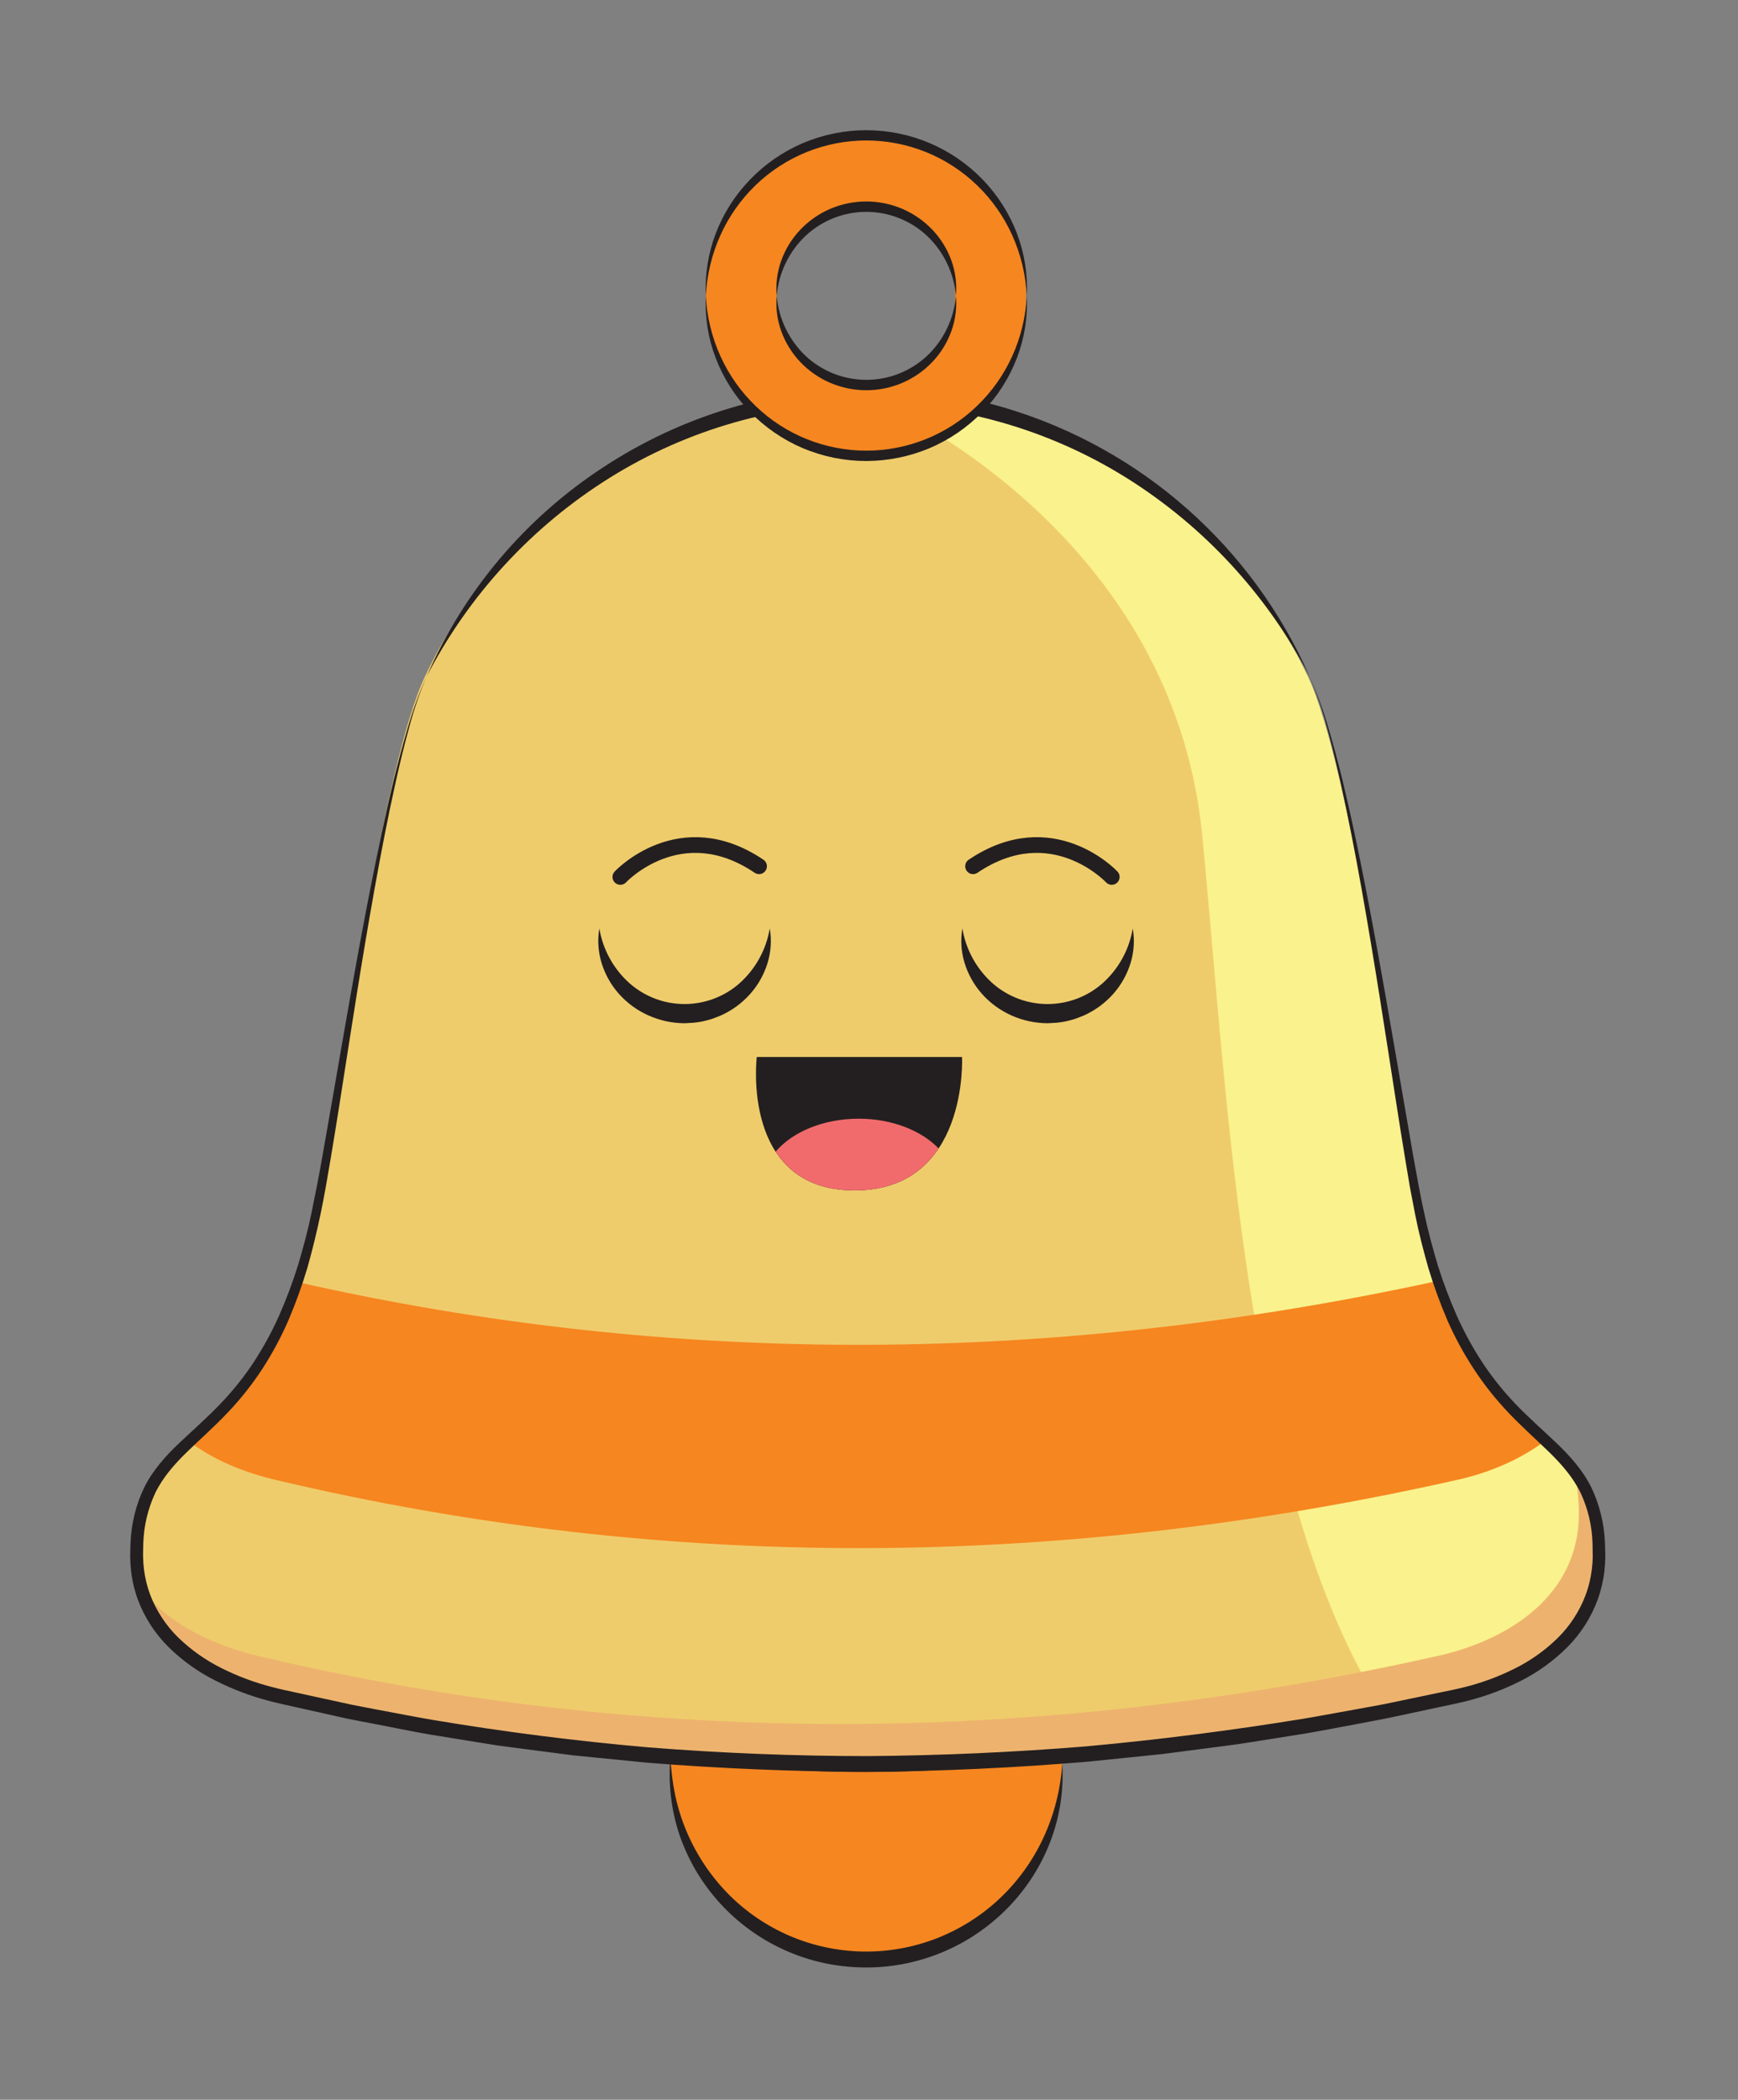 <svg width="534" height="645" viewBox="0 0 534 645" fill="none" xmlns="http://www.w3.org/2000/svg">
<rect x="0" y="0" width="534" height="645" fill="#808080" stroke="none"/>
<g clip-path="url(#clip0_3717_283)">
<path fill-rule="evenodd" clip-rule="evenodd" d="M266.094 121.6C206.454 121.6 154.546 157.032 130.585 207.744C117.329 235.779 104.551 332.317 97.449 368.538C81.833 450.593 41.435 433.423 41.435 477.519C41.435 501.433 61.794 515.478 85.141 520.986C205.689 549.498 326.555 548.088 447.254 520.986C470.609 515.789 490.808 501.464 490.808 477.519C490.808 433.423 450.57 450.593 434.795 368.538C427.852 332.317 415.066 235.779 401.818 207.744C377.65 157.032 325.925 121.6 266.094 121.6Z" fill="#EFCC6B"/>
<path fill-rule="evenodd" clip-rule="evenodd" d="M369.392 256.679C377.203 336.598 382.09 458.42 425.189 525.657C432.549 524.195 439.907 522.638 447.261 520.986C470.617 515.789 490.816 501.464 490.816 477.519C490.816 433.423 450.578 450.593 434.803 368.538C427.86 332.317 415.074 235.779 401.826 207.744C377.65 157.032 325.925 121.6 266.094 121.6C266.094 121.6 359.922 159.838 369.392 256.679Z" fill="#FAF28C"/>
<path fill-rule="evenodd" clip-rule="evenodd" d="M441.235 393.583C324.474 418.939 207.681 420.199 90.96 393.735C81.49 421.929 68.234 432.953 57.824 442.558C65.397 448.385 74.867 452.322 85.117 454.69C205.665 483.195 326.531 481.792 447.23 454.69C457.489 452.482 466.958 448.385 474.531 442.733C464.113 432.969 450.865 421.945 441.235 393.599V393.583Z" fill="#F68620"/>
<path fill-rule="evenodd" clip-rule="evenodd" d="M326.21 539.415C326.345 540.205 326.398 541.006 326.37 541.806C326.008 557.528 319.508 572.483 308.262 583.474C297.015 594.465 281.913 600.619 266.188 600.619C250.462 600.619 235.361 594.465 224.114 583.474C212.867 572.483 206.368 557.528 206.006 541.806V539.75C246.031 542.713 286.225 542.606 326.234 539.431L326.21 539.415Z" fill="#F68620"/>
<path d="M205.982 539.75C216.058 539.511 226.078 539.543 236.089 539.535L266.093 539.463L296.096 539.264L311.122 539.168C313.633 539.12 316.143 539.168 318.654 539.168C321.165 539.168 323.676 539.168 326.195 539.216C326.245 539.219 326.293 539.238 326.33 539.271C326.368 539.305 326.393 539.35 326.402 539.399C326.465 540.196 326.441 540.998 326.331 541.79C326.271 541.01 326.14 540.236 325.94 539.479L326.187 539.662C323.708 540.085 321.221 540.459 318.726 540.818C316.231 541.177 313.744 541.495 311.241 541.774L303.74 542.572L296.224 543.193C291.202 543.568 286.18 543.799 281.158 544.038L273.609 544.245L266.069 544.317C256.009 544.317 245.958 543.969 235.914 543.273C225.884 542.6 215.894 541.424 205.982 539.75Z" fill="#231F20"/>
<path d="M326.371 541.774C326.872 549.849 325.649 557.938 322.784 565.504C319.876 573.175 315.411 580.161 309.672 586.022C303.883 591.956 296.942 596.644 289.275 599.796C281.608 602.949 273.378 604.501 265.089 604.356C260.943 604.286 256.815 603.803 252.766 602.913C244.696 601.112 237.08 597.677 230.387 592.822C223.695 587.966 218.067 581.792 213.851 574.679C211.785 571.157 210.076 567.437 208.749 563.575C207.468 559.72 206.589 555.743 206.127 551.706C205.903 549.708 205.779 547.702 205.752 545.688C205.752 543.687 205.84 541.703 205.983 539.702C206.164 543.664 206.657 547.606 207.458 551.491C209.914 562.999 215.618 573.561 223.894 581.925C229.33 587.382 235.769 591.737 242.858 594.751C257.119 600.782 273.164 601.045 287.615 595.484C294.805 592.708 301.392 588.573 307.017 583.304C312.692 577.982 317.292 571.62 320.568 564.564C323.9 557.394 325.868 549.665 326.371 541.774Z" fill="#231F20"/>
<path fill-rule="evenodd" clip-rule="evenodd" d="M441.554 508.702C320.847 535.804 200.029 537.207 79.442 508.702C64.297 505.083 50.403 497.997 42.52 486.814C47.095 505.083 64.926 516.267 85.117 520.986C124.852 530.395 165.266 536.669 205.983 539.75C246.009 542.713 286.203 542.606 326.212 539.431C366.936 536.159 407.377 530 447.23 521.002C470.585 515.805 490.784 501.48 490.784 477.535C490.784 466.041 488.097 458.644 483.841 452.657C484.707 456.747 485.13 460.919 485.1 465.1C485.1 489.189 464.901 503.521 441.554 508.718V508.702Z" fill="#EDB36E"/>
<path d="M402.343 207.744C389.346 182.7 369.861 161.607 345.923 146.67C322.148 131.879 294.707 124.04 266.706 124.04C238.706 124.04 211.264 131.879 187.489 146.67C163.543 161.591 144.065 182.696 131.109 207.76C142.545 181.478 161.438 159.127 185.449 143.473C197.442 135.598 210.516 129.506 224.26 125.387C251.951 117.102 281.461 117.102 309.152 125.387C329.718 131.557 348.701 142.115 364.79 156.334C380.879 170.553 393.691 188.093 402.343 207.744Z" fill="#231F20"/>
<path d="M131.11 207.744C128.904 212.919 127.079 218.247 125.65 223.687C124.151 229.099 122.844 234.567 121.616 240.051C119.169 251.02 117.057 262.06 115.072 273.124C111.087 295.251 107.723 317.483 104.231 339.706C103.355 345.265 102.451 350.818 101.521 356.366C100.573 361.946 99.64 367.462 98.476 373.002C97.312 378.542 95.973 384.042 94.427 389.502C92.796 394.949 90.862 400.301 88.632 405.532C86.35 410.774 83.639 415.818 80.525 420.613C77.381 425.401 73.808 429.894 69.852 434.037C65.922 438.174 61.657 441.952 57.672 445.802C53.686 449.652 50.068 453.773 47.724 458.556C45.446 463.428 44.187 468.715 44.025 474.092C44.025 475.447 43.922 476.826 43.962 478.173C43.986 479.505 44.082 480.836 44.249 482.158C44.579 484.787 45.213 487.368 46.138 489.85C48.037 494.843 51.005 499.359 54.834 503.083C58.732 506.845 63.184 509.988 68.034 512.401C72.93 514.855 78.071 516.786 83.371 518.164C86.001 518.881 88.775 519.431 91.509 520.037L99.728 521.831L107.946 523.624C110.688 524.19 113.454 524.668 116.204 525.218C121.72 526.239 127.22 527.331 132.744 528.279C154.867 531.999 177.103 534.829 199.454 536.769C221.805 538.538 244.204 539.426 266.651 539.431C289.076 539.261 311.47 538.262 333.832 536.434C356.151 534.388 378.396 531.555 400.566 527.937C406.098 527.012 411.606 525.952 417.13 524.971C419.888 524.461 422.646 523.983 425.404 523.449L433.638 521.735L441.872 520.013C444.614 519.431 447.404 518.905 450.035 518.236C455.356 516.906 460.516 514.995 465.419 512.536C470.266 510.128 474.704 506.972 478.571 503.186C482.382 499.438 485.328 494.903 487.204 489.898C488.123 487.401 488.752 484.807 489.077 482.166C489.249 480.844 489.344 479.514 489.364 478.181C489.364 476.842 489.316 475.463 489.301 474.108C489.154 468.73 487.906 463.44 485.634 458.564C483.306 453.781 479.711 449.676 475.718 445.81C471.724 441.944 467.484 438.174 463.554 434.037C459.599 429.89 456.027 425.394 452.88 420.605C449.739 415.819 447 410.78 444.694 405.54C442.455 400.312 440.51 394.963 438.867 389.518C437.321 384.058 435.886 378.574 434.794 373.018L433.997 368.865L433.2 364.704L431.813 356.414C430.893 350.855 430.003 345.299 429.142 339.746C425.683 317.523 422.303 295.291 418.365 273.155C416.389 262.092 414.276 251.052 411.837 240.083C410.61 234.599 409.302 229.131 407.804 223.719C406.374 218.279 404.549 212.95 402.344 207.776C404.661 212.905 406.604 218.196 408.154 223.607C409.749 228.995 411.207 234.44 412.547 239.908C415.185 250.844 417.473 261.868 419.633 272.908C423.929 295.004 427.684 317.188 431.494 339.356L434.371 355.967L435.886 364.249L436.683 368.379L437.56 372.476C438.7 377.944 440.174 383.332 441.761 388.673C443.43 393.967 445.391 399.164 447.635 404.241C449.902 409.283 452.568 414.137 455.607 418.756C458.668 423.344 462.136 427.647 465.969 431.613C469.819 435.599 474.012 439.258 478.141 443.195C482.27 447.133 486.256 451.525 488.918 456.866C491.46 462.194 492.889 467.985 493.119 473.884C493.119 475.335 493.254 476.77 493.222 478.237C493.205 479.712 493.112 481.186 492.943 482.653C492.599 485.6 491.92 488.499 490.919 491.293C488.876 496.876 485.629 501.941 481.409 506.128C477.251 510.25 472.471 513.693 467.244 516.331C462.082 518.949 456.648 520.991 451.039 522.421C448.225 523.154 445.459 523.68 442.725 524.286L434.459 526.047L426.273 527.793C423.507 528.351 420.733 528.837 417.967 529.387C412.387 530.408 406.887 531.5 401.331 532.456L384.592 535.111L380.415 535.764L376.222 536.322L367.837 537.414L359.443 538.506C358.048 538.706 356.645 538.865 355.242 538.992L351.041 539.431L334.206 541.145C311.728 543.042 289.199 544.083 266.619 544.269C244.061 544.2 221.526 543.27 199.016 541.479L182.181 539.806L177.972 539.383L175.868 539.168L173.771 538.897L165.378 537.805L156.992 536.713L152.799 536.155L148.623 535.485L131.923 532.783C126.343 531.803 120.843 530.671 115.303 529.595C112.537 529.052 109.723 528.55 106.997 528L98.747 526.151L90.489 524.31C87.739 523.68 84.997 523.122 82.199 522.357C76.621 520.863 71.214 518.793 66.066 516.179C60.84 513.55 56.054 510.127 51.877 506.032C47.638 501.868 44.371 496.819 42.312 491.245C41.302 488.453 40.62 485.554 40.279 482.605C40.11 481.138 40.017 479.665 40 478.189C40 476.722 40.08 475.287 40.112 473.836C40.351 467.945 41.791 462.165 44.344 456.85C47.015 451.517 51.032 447.093 55.145 443.203C59.258 439.314 63.475 435.615 67.325 431.629C71.174 427.669 74.656 423.369 77.727 418.78C80.769 414.163 83.435 409.309 85.698 404.265C87.946 399.167 89.907 393.949 91.573 388.633C93.167 383.285 94.618 377.896 95.742 372.42C96.866 366.944 97.958 361.428 98.93 355.912L101.848 339.308C105.698 317.148 109.46 294.964 113.805 272.876C115.973 261.836 118.261 250.812 120.899 239.876C122.246 234.408 123.673 228.964 125.291 223.575C126.844 218.164 128.789 212.873 131.11 207.744Z" fill="#231F20"/>
<path fill-rule="evenodd" clip-rule="evenodd" d="M266.093 41.594C275.823 41.596 285.334 44.481 293.424 49.887C301.514 55.292 307.821 62.974 311.547 71.962C315.273 80.95 316.251 90.841 314.358 100.385C312.464 109.929 307.784 118.697 300.909 125.582C294.034 132.467 285.273 137.16 275.732 139.067C266.191 140.974 256.298 140.01 247.305 136.298C238.311 132.585 230.62 126.289 225.203 118.207C219.786 110.124 216.887 100.617 216.871 90.888C216.875 77.828 222.06 65.303 231.288 56.062C240.516 46.821 253.033 41.617 266.093 41.594ZM266.093 63.483C271.511 63.492 276.805 65.108 281.305 68.125C285.805 71.142 289.31 75.425 291.377 80.433C293.444 85.442 293.98 90.951 292.917 96.263C291.854 101.576 289.241 106.455 285.406 110.283C281.572 114.11 276.689 116.716 271.374 117.769C266.059 118.823 260.551 118.277 255.547 116.202C250.542 114.126 246.265 110.614 243.255 106.108C240.246 101.602 238.64 96.306 238.64 90.888C238.661 83.618 241.562 76.652 246.707 71.516C251.852 66.38 258.823 63.491 266.093 63.483Z" fill="#F68620"/>
<path d="M216.872 90.888C216.55 84.371 217.579 77.858 219.893 71.757C222.252 65.579 225.837 59.942 230.431 55.185C235.051 50.385 240.589 46.563 246.716 43.946C252.87 41.342 259.484 40 266.166 40C272.847 40 279.461 41.342 285.615 43.946C291.742 46.552 297.285 50.361 301.916 55.145C306.513 59.897 310.098 65.532 312.454 71.709C314.774 77.808 315.806 84.322 315.483 90.84C315.159 84.427 313.642 78.132 311.011 72.275C308.408 66.494 304.723 61.264 300.154 56.867C291.029 48.067 278.846 43.15 266.169 43.15C253.492 43.15 241.31 48.067 232.185 56.867C227.622 61.27 223.94 66.502 221.336 72.283C218.701 78.152 217.187 84.462 216.872 90.888Z" fill="#231F20"/>
<path d="M315.481 90.888C315.806 97.408 314.766 103.923 312.428 110.018C310.058 116.178 306.466 121.793 301.867 126.527C297.233 131.294 291.694 135.089 285.574 137.686C279.417 140.26 272.813 141.595 266.14 141.616C259.472 141.609 252.871 140.276 246.723 137.694C240.604 135.102 235.069 131.307 230.445 126.535C225.856 121.795 222.272 116.178 219.908 110.018C217.575 103.922 216.54 97.406 216.871 90.888C217.188 97.29 218.71 103.575 221.358 109.413C223.97 115.177 227.658 120.39 232.223 124.773C241.35 133.538 253.514 138.433 266.168 138.433C278.822 138.433 290.986 133.538 300.113 124.773C304.689 120.399 308.383 115.187 310.994 109.421C313.643 103.58 315.165 97.293 315.481 90.888Z" fill="#231F20"/>
<path d="M238.641 90.888C238.319 87.227 238.792 83.54 240.028 80.079C241.29 76.553 243.271 73.328 245.847 70.609C248.453 67.853 251.594 65.659 255.077 64.16C258.582 62.661 262.354 61.889 266.165 61.889C269.977 61.889 273.749 62.661 277.253 64.16C280.737 65.656 283.88 67.845 286.492 70.593C289.072 73.311 291.059 76.536 292.326 80.063C293.564 83.523 294.035 87.211 293.705 90.872C293.101 83.807 289.908 77.215 284.738 72.363C279.688 67.68 273.056 65.078 266.169 65.078C259.283 65.078 252.65 67.68 247.6 72.363C242.434 77.223 239.243 83.82 238.641 90.888Z" fill="#231F20"/>
<path d="M293.705 90.888C294.032 94.549 293.558 98.237 292.318 101.697C291.053 105.225 289.066 108.45 286.483 111.166C283.873 113.913 280.733 116.101 277.253 117.599C273.748 119.098 269.976 119.871 266.165 119.871C262.353 119.871 258.581 119.098 255.077 117.599C251.594 116.103 248.452 113.911 245.846 111.158C243.27 108.436 241.286 105.209 240.02 101.681C238.787 98.219 238.316 94.532 238.641 90.872C239.248 97.938 242.438 104.533 247.6 109.397C252.652 114.078 259.285 116.679 266.173 116.679C273.06 116.679 279.694 114.078 284.746 109.397C289.916 104.546 293.108 97.952 293.705 90.888Z" fill="#231F20"/>
<path d="M236.505 285.208C237.119 288.734 236.893 292.355 235.843 295.778C234.769 299.319 232.936 302.583 230.47 305.343C227.956 308.166 224.869 310.422 221.415 311.959C220.538 312.31 219.654 312.676 218.753 312.979C217.852 313.282 216.928 313.505 215.995 313.721C215.062 313.936 214.122 314.039 213.181 314.159L210.327 314.318C206.508 314.301 202.734 313.486 199.248 311.927C195.793 310.39 192.704 308.138 190.184 305.319C187.726 302.556 185.896 299.292 184.82 295.754C183.772 292.331 183.542 288.711 184.15 285.184C185.23 291.707 188.513 297.663 193.453 302.059C198.118 306.159 204.116 308.42 210.327 308.42C216.538 308.42 222.537 306.159 227.202 302.059C232.132 297.665 235.414 291.72 236.505 285.208Z" fill="#231F20"/>
<path d="M348.037 285.208C348.654 288.733 348.43 292.355 347.383 295.778C346.306 299.317 344.473 302.581 342.011 305.343C339.494 308.167 336.404 310.422 332.947 311.959C332.071 312.31 331.194 312.676 330.293 312.979C329.392 313.282 328.46 313.505 327.535 313.721C326.61 313.936 325.654 314.039 324.713 314.159L321.868 314.318C318.046 314.301 314.269 313.486 310.78 311.927C307.329 310.388 304.243 308.136 301.725 305.319C299.267 302.554 297.434 299.291 296.352 295.754C295.306 292.331 295.08 288.71 295.69 285.184C296.763 291.708 300.044 297.665 304.985 302.059C309.65 306.159 315.649 308.42 321.86 308.42C328.071 308.42 334.069 306.159 338.735 302.059C343.669 297.67 346.952 291.723 348.037 285.208Z" fill="#231F20"/>
<path d="M190.605 269.377C190.605 269.377 208.939 249.704 233.219 266.093" stroke="#231F20" stroke-width="4.83" stroke-miterlimit="10" stroke-linecap="round"/>
<path d="M341.588 269.377C341.588 269.377 323.255 249.704 298.975 266.093" stroke="#231F20" stroke-width="4.83" stroke-miterlimit="10" stroke-linecap="round"/>
<path d="M295.587 324.681C295.587 324.681 297.667 365.676 262.578 365.676C227.489 365.676 232.519 324.681 232.519 324.681H295.587Z" fill="#231F20"/>
<path d="M238.314 353.775C242.675 360.471 250.08 365.676 262.579 365.676C275.683 365.676 283.606 359.953 288.389 352.779C283.096 347.271 274.041 343.636 263.798 343.636C252.926 343.66 243.432 347.717 238.314 353.775Z" fill="#F16B6C"/>
</g>
<defs>
<clipPath id="clip0_3717_283">
<rect width="453.31" height="564.348" fill="white" transform="translate(40 40)"/>
</clipPath>
</defs>
</svg>

